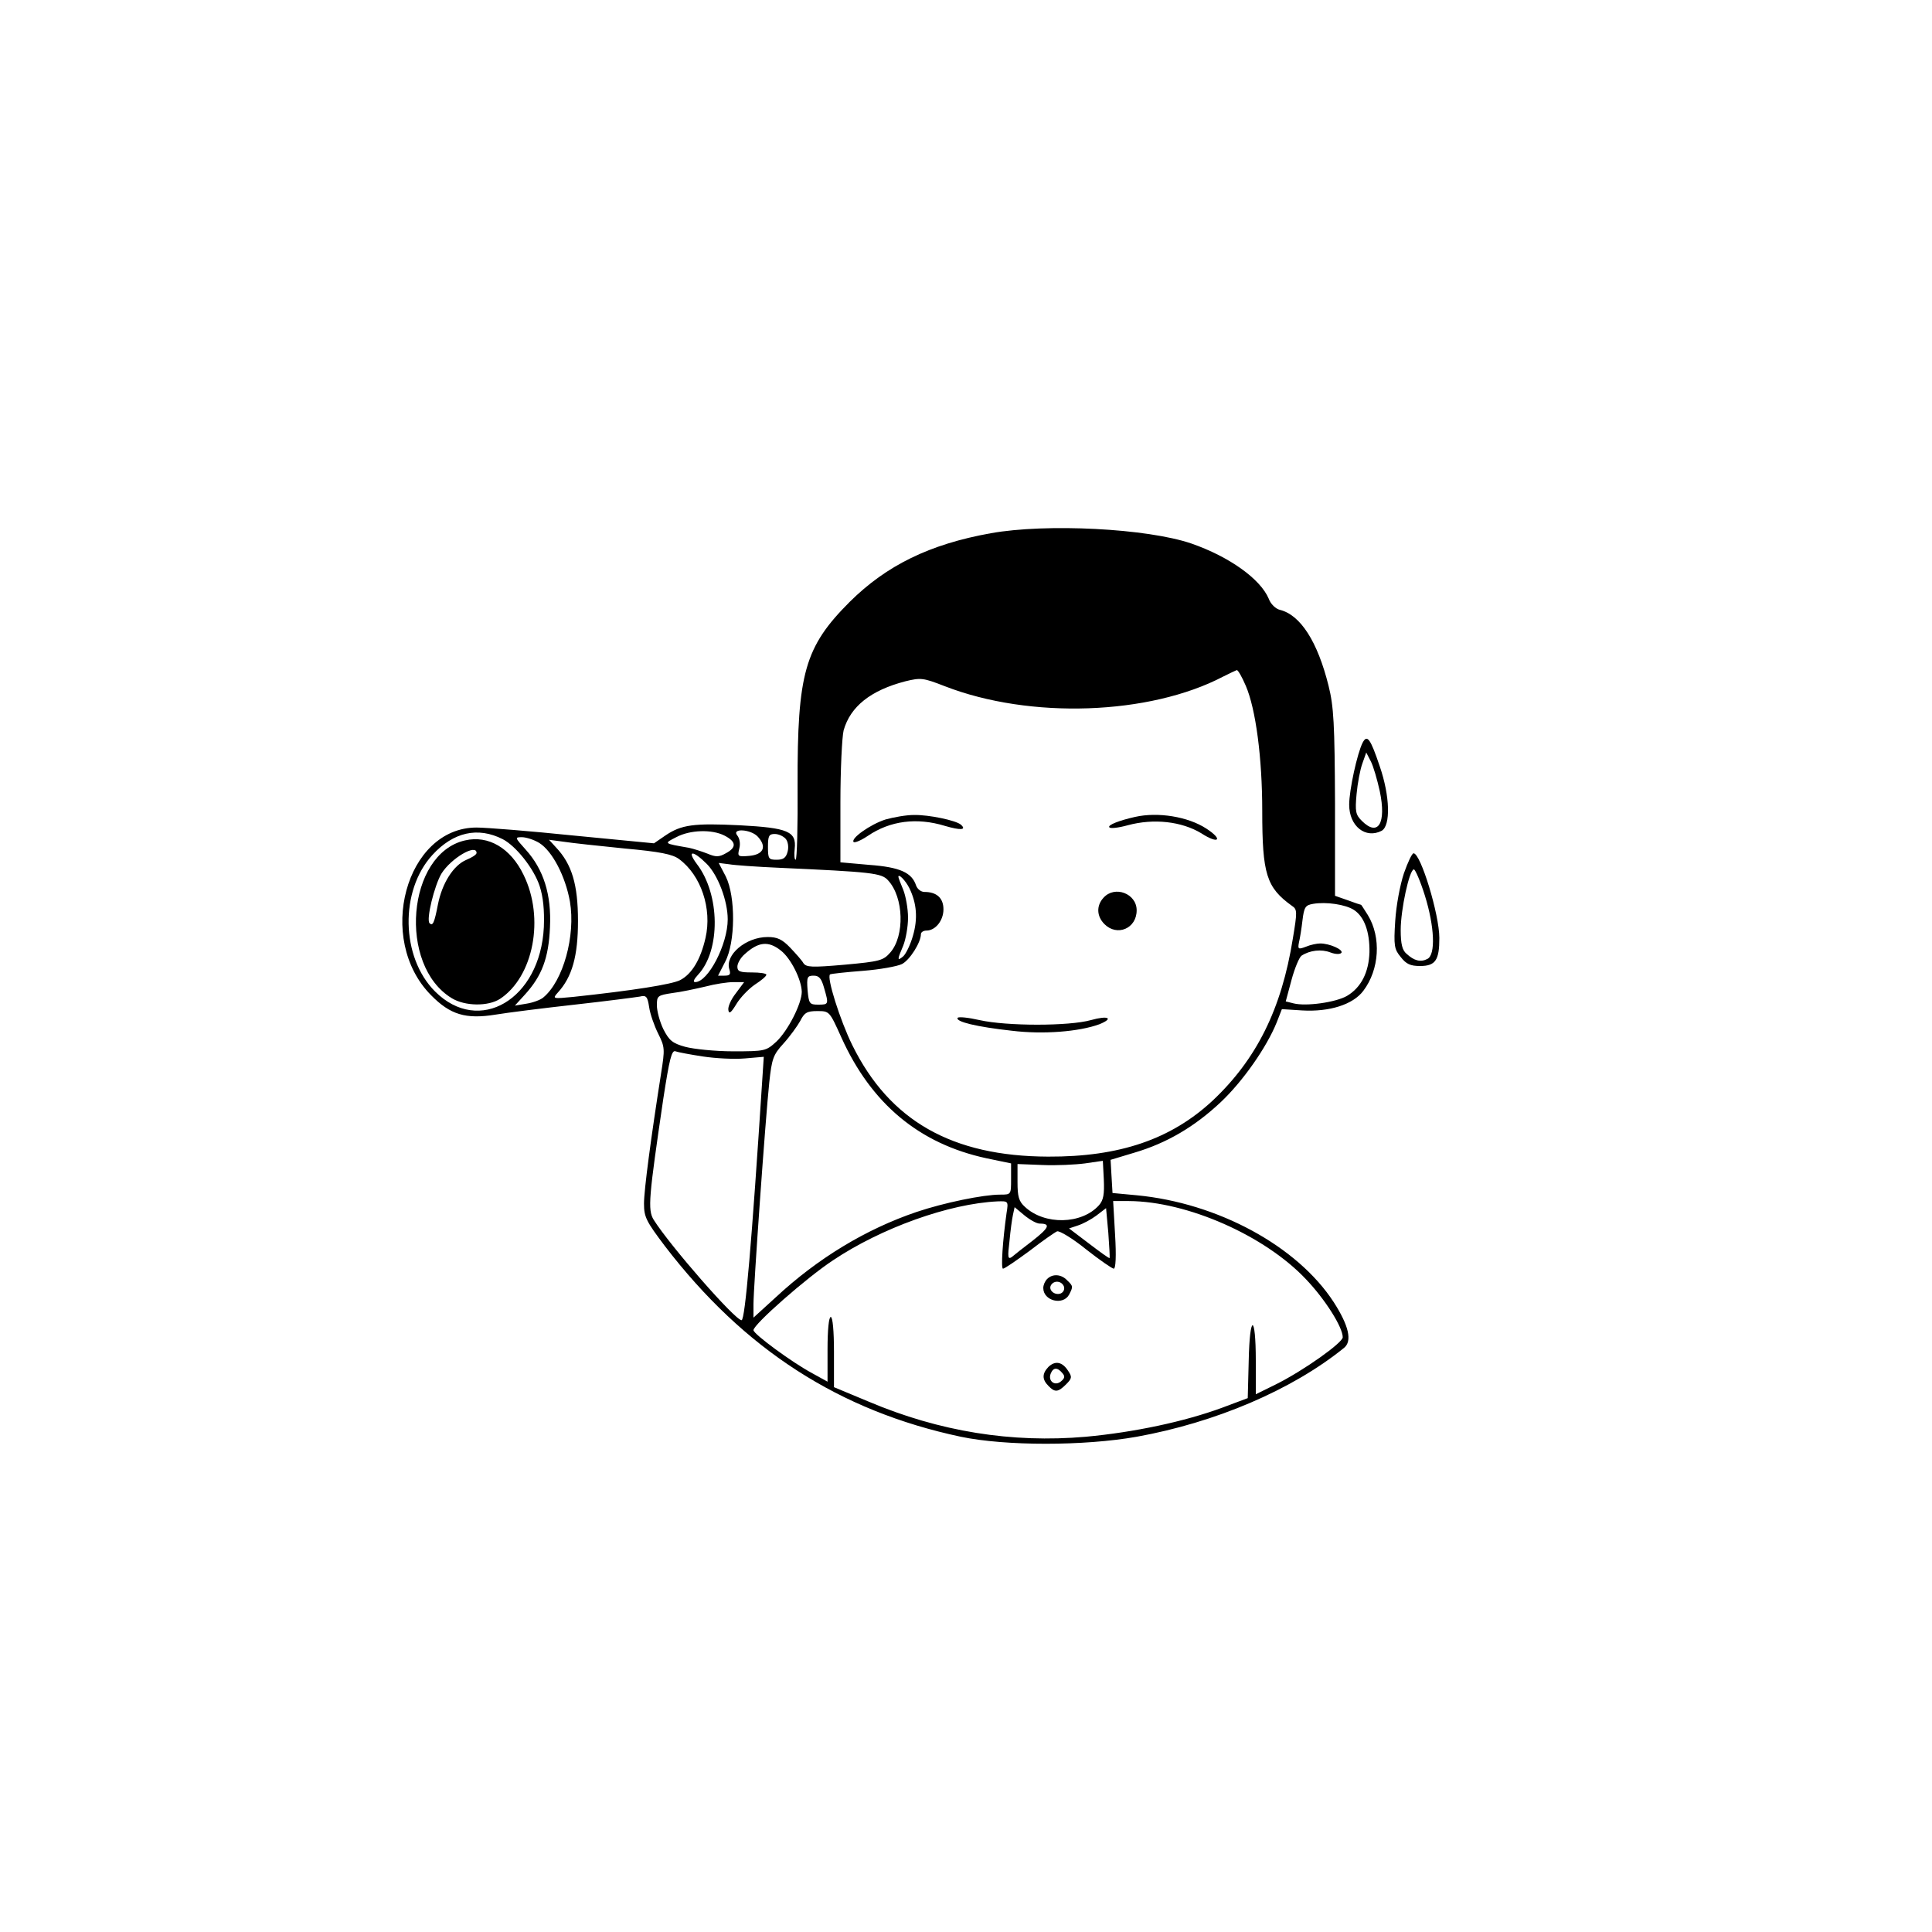 <?xml version="1.0" standalone="no"?>
<!DOCTYPE svg PUBLIC "-//W3C//DTD SVG 20010904//EN"
 "http://www.w3.org/TR/2001/REC-SVG-20010904/DTD/svg10.dtd">
<svg version="1.0" xmlns="http://www.w3.org/2000/svg"
 width="600pt" height="600pt" viewBox="0 0 600 600"
 preserveAspectRatio="xMidYMid meet">

<g transform="translate(0,600) scale(0.1,-0.1)"
fill="#000000" stroke="none">
<path d="M3077 4344 c-190 -34 -324 -100 -438 -213 -140 -140 -163 -222 -162
-568 1 -128 -2 -233 -6 -233 -4 0 -5 15 -3 34 6 54 -21 65 -170 73 -144 7
-182 2 -232 -32 l-35 -24 -248 24 c-136 14 -273 25 -303 25 -220 0 -314 -347
-141 -521 59 -60 107 -75 200 -60 36 6 147 20 246 31 99 11 190 23 202 25 20
5 24 0 29 -33 3 -21 16 -58 28 -82 21 -42 21 -48 9 -124 -31 -197 -53 -361
-53 -404 0 -42 7 -55 65 -132 246 -321 542 -512 919 -592 139 -29 382 -29 546
0 244 44 482 145 644 276 26 21 15 69 -32 142 -113 174 -360 308 -612 332
l-75 7 -3 51 -3 52 73 22 c102 30 188 81 269 157 69 65 143 171 174 248 l16
41 63 -4 c84 -5 158 18 190 61 50 66 56 166 14 235 -11 17 -20 32 -21 32 -1 0
-20 6 -41 14 l-40 14 0 288 c-1 246 -4 300 -20 364 -34 137 -87 220 -151 236
-13 3 -29 18 -35 35 -26 61 -122 130 -240 171 -137 47 -450 63 -623 32z m792
-474 c31 -72 51 -224 51 -388 0 -197 13 -238 92 -295 17 -11 17 -18 3 -102
-35 -219 -113 -375 -249 -503 -129 -120 -289 -175 -511 -174 -298 1 -492 111
-608 346 -38 77 -81 213 -69 220 4 2 50 7 102 11 52 4 107 14 121 21 24 12 59
67 59 93 0 6 8 11 17 11 28 0 53 31 53 66 0 35 -21 54 -59 54 -11 0 -22 9 -26
20 -13 40 -50 57 -145 64 l-90 8 0 186 c0 103 5 204 10 224 21 74 84 124 191
152 49 12 56 11 123 -15 265 -103 636 -90 865 30 20 10 39 19 42 20 4 0 16
-21 28 -49z m-2308 -476 c41 -21 97 -91 115 -146 11 -34 15 -74 13 -127 -11
-225 -201 -337 -338 -200 -106 106 -110 313 -8 424 65 71 141 88 218 49z m689
11 c37 -19 38 -37 4 -55 -21 -12 -31 -12 -57 -1 -18 7 -43 15 -57 18 -80 14
-79 13 -40 33 43 23 111 25 150 5z m104 -4 c28 -31 17 -55 -27 -59 -36 -3 -37
-2 -31 23 4 15 1 31 -6 40 -20 24 43 20 64 -4z m86 -6 c7 -8 10 -25 6 -40 -5
-19 -13 -25 -34 -25 -25 0 -27 3 -27 40 0 34 3 40 21 40 12 0 27 -7 34 -15z
m-765 -13 c40 -25 81 -103 95 -182 18 -106 -21 -247 -83 -298 -8 -7 -32 -16
-52 -19 l-36 -6 31 34 c53 58 74 114 78 209 5 102 -20 180 -75 241 -34 38 -35
39 -12 39 13 0 38 -8 54 -18z m264 -17 c111 -10 150 -18 170 -33 68 -50 103
-154 82 -245 -15 -66 -42 -112 -79 -131 -26 -13 -145 -32 -332 -52 -63 -6 -65
-6 -48 13 45 49 63 114 63 223 0 113 -19 176 -68 228 l-22 24 45 -6 c25 -4
110 -13 189 -21z m256 -48 c35 -35 65 -115 65 -172 0 -78 -61 -195 -101 -195
-8 0 -4 9 9 23 70 75 69 249 -4 344 -32 43 -12 43 31 0z m225 -12 c286 -13
318 -16 338 -39 49 -53 52 -172 7 -224 -22 -25 -32 -28 -142 -38 -103 -9 -119
-8 -128 5 -5 9 -24 30 -41 48 -25 26 -40 33 -70 33 -68 0 -133 -56 -119 -100
5 -16 2 -20 -15 -20 l-20 0 22 43 c32 60 33 202 2 265 l-22 42 32 -4 c17 -3
87 -8 156 -11z m404 -63 c23 -47 27 -95 11 -149 -8 -28 -22 -56 -30 -63 -19
-16 -19 -11 0 33 8 20 15 59 15 87 0 28 -7 67 -15 87 -8 19 -15 37 -15 40 0
11 22 -11 34 -35z m1381 -68 c32 -21 49 -68 48 -131 -2 -63 -26 -110 -70 -136
-35 -20 -127 -33 -166 -23 l-24 6 18 67 c10 37 24 70 31 75 26 17 62 21 90 10
16 -6 30 -6 34 -1 6 10 -37 29 -66 29 -10 0 -30 -4 -44 -10 -24 -9 -26 -8 -22
13 3 12 8 43 11 69 5 41 9 47 33 51 41 7 101 -2 127 -19z m-1780 -126 c31 -24
64 -90 65 -128 0 -37 -43 -121 -79 -155 -32 -29 -35 -30 -134 -30 -56 0 -123
7 -149 14 -40 11 -50 20 -68 55 -11 23 -20 56 -20 74 0 29 2 31 48 38 26 3 72
13 102 20 30 8 69 14 88 14 l33 0 -26 -35 c-15 -19 -25 -42 -23 -52 2 -13 8
-9 25 19 12 20 38 47 57 60 20 13 36 26 36 31 0 4 -20 7 -45 7 -37 0 -45 3
-45 18 0 10 10 28 23 39 42 38 73 42 112 11z m134 -115 c15 -52 15 -53 -18
-53 -27 0 -29 3 -33 45 -3 41 -1 45 19 45 17 0 24 -9 32 -37z m54 -155 c93
-206 242 -330 450 -375 l77 -16 0 -49 c0 -48 0 -48 -34 -48 -52 0 -174 -25
-260 -54 -156 -53 -306 -143 -438 -266 l-68 -62 0 42 c0 51 37 574 49 688 8
74 12 86 44 121 20 22 43 54 52 70 13 26 21 31 53 31 38 0 38 0 75 -82z m-430
-59 c40 -6 98 -9 131 -6 l58 5 -5 -76 c-32 -496 -53 -742 -64 -742 -20 0 -222
231 -273 312 -19 31 -15 70 30 376 19 123 26 152 38 147 8 -3 46 -10 85 -16z
m1230 -462 c-54 -60 -169 -62 -230 -5 -19 17 -23 32 -23 77 l0 56 77 -3 c43
-2 103 1 133 5 l55 8 3 -58 c2 -46 -1 -64 -15 -80z m-287 -24 c-12 -85 -18
-173 -11 -173 5 0 41 25 82 55 40 31 79 58 86 61 8 2 48 -22 90 -56 42 -33 81
-60 86 -60 6 0 8 40 4 105 l-6 105 49 0 c181 -1 422 -107 550 -243 60 -63 114
-149 114 -180 0 -17 -121 -103 -207 -146 l-63 -31 0 104 c0 147 -19 147 -22 0
l-3 -116 -80 -30 c-117 -43 -272 -76 -423 -90 -230 -20 -454 16 -674 109
l-108 45 0 109 c0 66 -4 109 -10 109 -6 0 -10 -40 -10 -101 l0 -100 -47 26
c-62 33 -183 122 -183 134 0 18 165 163 247 217 151 101 361 176 511 183 33 1
34 1 28 -36z m103 -33 c35 0 29 -13 -22 -53 -29 -22 -58 -45 -65 -51 -12 -8
-13 0 -7 49 3 33 8 70 11 83 l5 23 30 -25 c17 -14 38 -26 48 -26z m217 -107
c-1 -2 -30 19 -64 45 l-62 47 27 9 c16 5 42 19 58 31 l30 23 7 -77 c3 -42 5
-77 4 -78z"/>
<path d="M2750 3455 c-47 -15 -109 -59 -99 -70 4 -3 23 5 44 19 69 47 152 58
240 31 48 -14 68 -13 49 4 -15 13 -99 31 -146 30 -24 0 -63 -7 -88 -14z"/>
<path d="M3525 3463 c-49 -11 -85 -25 -80 -32 2 -5 28 -2 57 6 81 22 168 12
229 -25 54 -35 69 -20 15 15 -57 37 -150 52 -221 36z"/>
<path d="M3427 3212 c-23 -25 -21 -58 3 -82 39 -39 100 -14 100 43 0 52 -68
78 -103 39z"/>
<path d="M2974 2839 c-7 -12 59 -28 168 -40 98 -12 209 -3 272 20 47 19 27 28
-26 13 -68 -19 -261 -19 -346 0 -35 8 -65 11 -68 7z"/>
<path d="M1444 3390 c-180 -41 -209 -388 -41 -490 41 -25 113 -26 150 -2 104
69 139 251 73 385 -40 83 -109 124 -182 107z m36 -39 c0 -5 -14 -14 -31 -21
-41 -17 -76 -73 -89 -139 -11 -57 -16 -68 -26 -58 -11 11 15 117 37 154 30 48
109 94 109 64z"/>
<path d="M3252 2028 c-7 -7 -12 -19 -12 -28 0 -40 61 -55 80 -21 13 25 13 27
-6 45 -18 19 -45 21 -62 4z m52 -23 c3 -9 -1 -18 -10 -22 -19 -7 -39 11 -30
26 10 16 33 13 40 -4z"/>
<path d="M3256 1755 c-20 -21 -20 -39 0 -59 20 -21 30 -20 55 5 18 18 19 23 6
42 -18 28 -40 32 -61 12z m43 -19 c9 -10 8 -16 -4 -26 -19 -16 -41 1 -32 24 8
20 21 20 36 2z"/>
<path d="M4232 3694 c-17 -33 -42 -148 -42 -193 0 -67 51 -107 101 -81 28 16
26 107 -6 200 -29 86 -39 100 -53 74z m53 -151 c21 -100 -5 -143 -56 -92 -19
19 -21 29 -16 83 3 33 11 76 18 95 l12 34 14 -27 c8 -15 20 -57 28 -93z"/>
<path d="M4360 3288 c-12 -36 -24 -100 -27 -148 -5 -77 -3 -88 17 -112 17 -22
30 -28 60 -28 48 0 60 18 60 87 0 73 -58 263 -80 263 -5 0 -18 -28 -30 -62z
m65 -69 c30 -96 34 -184 8 -197 -21 -11 -41 -6 -65 16 -13 11 -18 30 -18 74 0
63 27 188 41 188 4 0 20 -36 34 -81z"/>
</g>
</svg>
